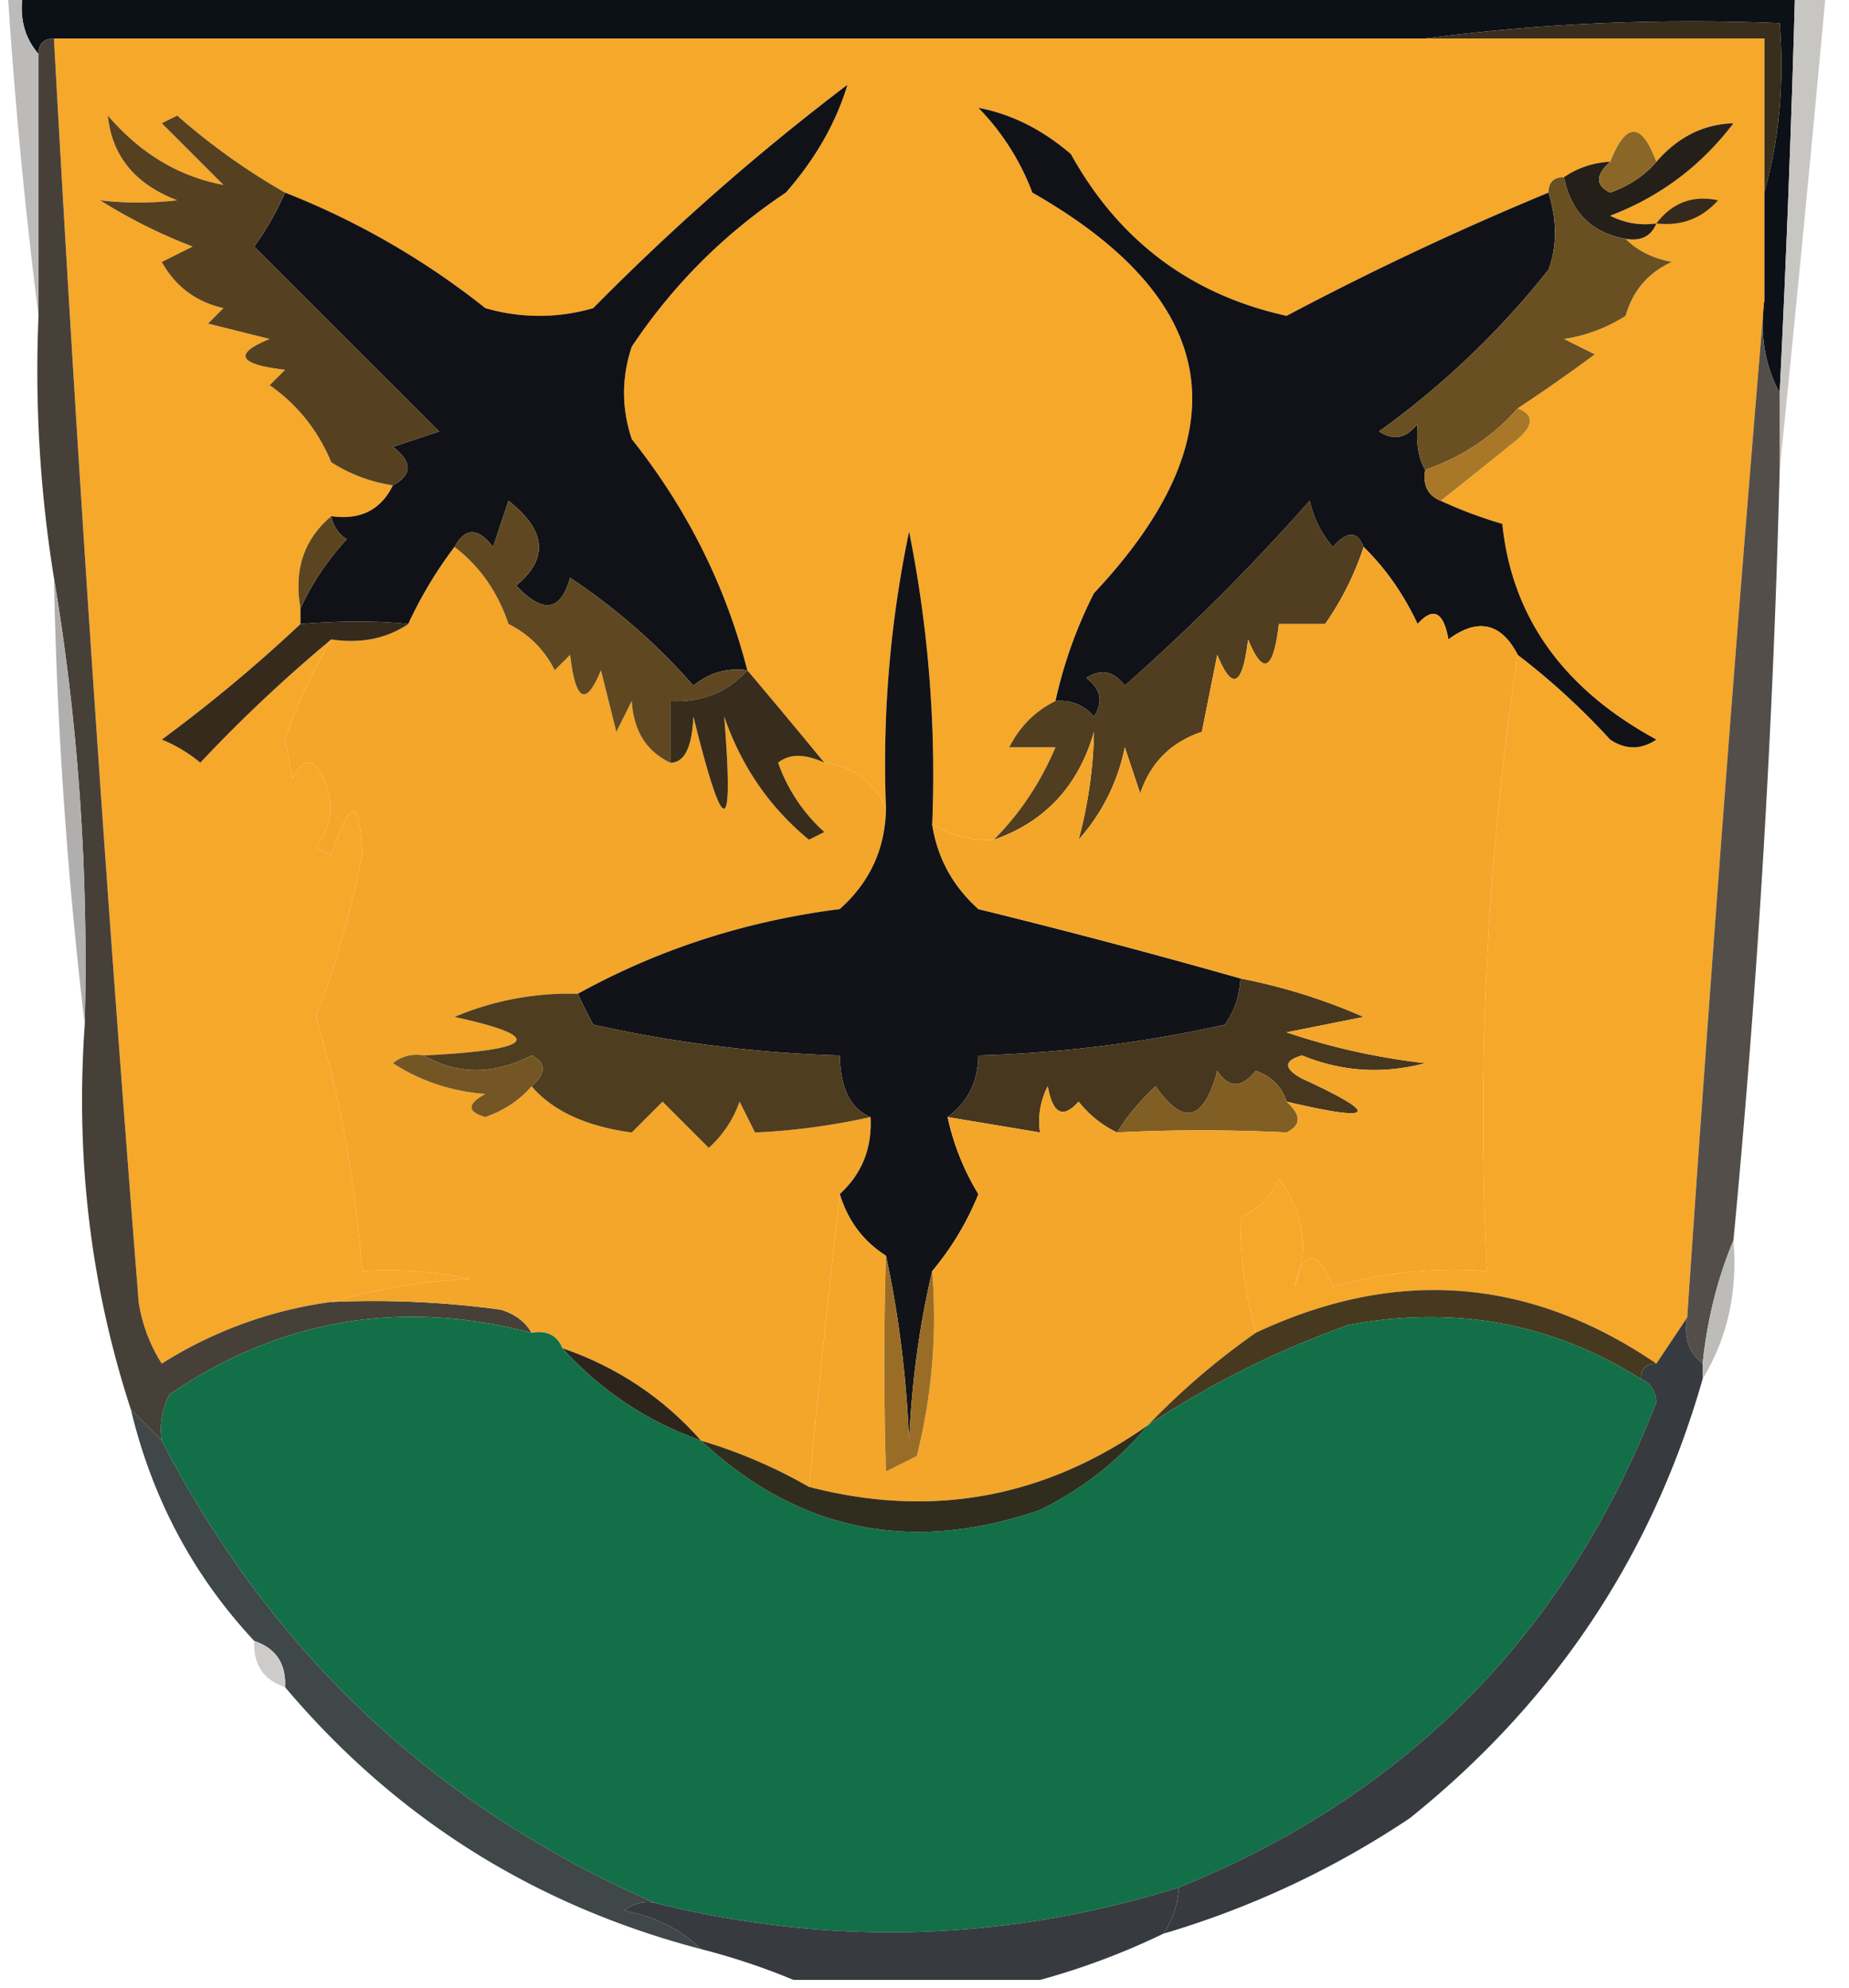 <svg xmlns="http://www.w3.org/2000/svg" width="120" height="129" style="shape-rendering:geometricPrecision;text-rendering:geometricPrecision;image-rendering:optimizeQuality;fill-rule:evenodd;clip-rule:evenodd"><path style="opacity:1" fill="#0c1017" d="M1.5-.5h115c-.238 8.671-.572 17.338-1 26-.961-1.765-1.295-3.765-1-6v-7c.982-3.462 1.315-7.129 1-11-7.852-.325-15.518.008-23 1h-89c-.667 0-1 .333-1 1-.934-1.068-1.268-2.401-1-4z"/><path style="opacity:1" fill="#392e1c" d="M92.5 2.5c7.482-.992 15.148-1.325 23-1 .315 3.871-.018 7.538-1 11v-10h-22z"/><path style="opacity:1" fill="#f6a82b" d="M3.5 2.5h111v17a4052.776 4052.776 0 0 0-5 66l-2 3c-8.238-5.611-16.905-6.278-26-2a27.133 27.133 0 0 1-1-7.5c1.167-.5 2-1.333 2.5-2.5 1.655 2.247 1.988 4.58 1 7 .626-2.491 1.46-2.491 2.5 0a28.818 28.818 0 0 1 10-1c-.648-13.709.019-27.042 2-40a46.117 46.117 0 0 1 6 5.5c1 .667 2 .667 3 0-6.049-3.285-9.382-7.951-10-14-1.4-.41-2.734-.91-4-1.5 1.623-1.28 3.29-2.613 5-4 1.05-.929 1.05-1.595 0-2a112.52 112.52 0 0 0 5-3.5l-2-1a10.255 10.255 0 0 0 4-1.5c.468-1.634 1.468-2.8 3-3.5-1.237-.232-2.237-.732-3-1.5.992.172 1.658-.162 2-1a4.932 4.932 0 0 1-3-.5c3.232-1.23 5.899-3.23 8-6-1.935.058-3.602.891-5 2.5-.972-2.598-1.972-2.598-3 0a5.728 5.728 0 0 0-3 1c-.667 0-1 .333-1 1a197.845 197.845 0 0 0-17 8c-6.21-1.37-10.877-4.87-14-10.5-1.869-1.602-3.869-2.602-6-3a15.83 15.83 0 0 1 3.5 5.5c12.339 7.04 13.672 15.706 4 26a29.296 29.296 0 0 0-2.5 7c-1.312.645-2.312 1.645-3 3h3c-.967 2.29-2.3 4.29-4 6-1.459.067-2.792-.266-4-1a79.942 79.942 0 0 0-1.5-19 73.613 73.613 0 0 0-1.5 18c-.736-1.73-2.07-2.73-4-3a579.993 579.993 0 0 0-5-6c-1.405-5.477-3.905-10.477-7.5-15-.667-2-.667-4 0-6 2.667-4 6-7.333 10-10 1.92-2.191 3.253-4.524 4-7A153.238 153.238 0 0 0 38.5 20a12.5 12.5 0 0 1-7 0 50.594 50.594 0 0 0-13-7.5 42.235 42.235 0 0 1-7-5l-1 .5 4 4c-2.892-.541-5.392-2.041-7.5-4.5.26 2.617 1.76 4.45 4.5 5.5a21.405 21.405 0 0 1-5 0 34.07 34.07 0 0 0 6 3l-2 1c.876 1.585 2.21 2.585 4 3l-1 1 4 1c-2.378.974-2.044 1.641 1 2l-1 1c1.803 1.262 3.136 2.929 4 5a10.123 10.123 0 0 0 4 1.5c-.787 1.604-2.12 2.27-4 2-1.78 1.49-2.447 3.49-2 6v1a98.343 98.343 0 0 1-9 7.5c.916.374 1.75.874 2.5 1.5a95.27 95.27 0 0 1 8.5-8 35.815 35.815 0 0 0-3 6.5l.5 2.5c.667-1.333 1.333-1.333 2 0 .72 1.612.554 3.112-.5 4.5l1 .5c1.23-3.786 1.896-3.786 2 0a63.307 63.307 0 0 1-3 10.5c1.606 5.314 2.606 10.814 3 16.5 2.357-.163 4.69.003 7 .5-3.195.18-6.195.68-9 1.5a27.414 27.414 0 0 0-11 4 10.254 10.254 0 0 1-1.5-4 3381.394 3381.394 0 0 1-5.5-82z"/><path style="opacity:1" fill="#bdbbb9" d="M.5-.5h1c-.268 1.599.066 2.932 1 4v17a341.2 341.2 0 0 1-2-21z"/><path style="opacity:1" fill="#c8c6c3" d="M116.5-.5h2a3201.603 3201.603 0 0 1-3 31v-5c.428-8.662.762-17.329 1-26z"/><path style="opacity:1" fill="#474038" d="M3.5 2.5a3381.394 3381.394 0 0 0 5.5 82 10.254 10.254 0 0 0 1.5 4 27.414 27.414 0 0 1 11-4 60.94 60.94 0 0 1 11 .5c.916.278 1.583.778 2 1.5-8.508-2.216-16.341-.883-23.5 4a4.932 4.932 0 0 0-.5 3l-2-2c-2.612-7.995-3.612-16.328-3-25 .25-9.88-.417-19.546-2-29a84.112 84.112 0 0 1-1-17v-17c0-.667.333-1 1-1z"/><path style="opacity:1" fill="#251f1a" d="M107.5 14.5c-.342.838-1.008 1.172-2 1-2.21-.394-3.543-1.727-4-4a5.728 5.728 0 0 1 3-1c-.963.864-.963 1.53 0 2 1.239-.442 2.239-1.11 3-2 1.398-1.609 3.065-2.442 5-2.5-2.101 2.77-4.768 4.77-8 6 .948.483 1.948.65 3 .5z"/><path style="opacity:1" fill="#8a6627" d="M107.5 10.5c-.761.89-1.761 1.558-3 2-.963-.47-.963-1.136 0-2 1.028-2.598 2.028-2.598 3 0z"/><path style="opacity:1" fill="#33291c" d="M107.5 14.5c1.027-1.348 2.36-1.848 4-1.5-1.063 1.188-2.397 1.688-4 1.5z"/><path style="opacity:1" fill="#111218" d="M100.5 12.5c.552 1.83.552 3.497 0 5a54.857 54.857 0 0 1-11 10.5c.95.617 1.782.45 2.5-.5-.109 1.269.058 2.269.5 3-.172.992.162 1.658 1 2 1.266.59 2.6 1.09 4 1.5.618 6.049 3.951 10.715 10 14-1 .667-2 .667-3 0a46.117 46.117 0 0 0-6-5.5c-1.085-2.082-2.585-2.416-4.5-1-.317-1.8-.984-2.134-2-1-.902-1.93-2.069-3.597-3.5-5-.405-1.05-1.071-1.05-2 0a6.807 6.807 0 0 1-1.5-3c-3.72 4.21-7.72 8.21-12 12-.718-.95-1.55-1.117-2.5-.5.95.718 1.117 1.55.5 2.5-.67-.752-1.504-1.086-2.5-1a29.296 29.296 0 0 1 2.5-7c9.672-10.294 8.339-18.96-4-26A15.83 15.83 0 0 0 63.5 7c2.131.398 4.131 1.398 6 3 3.123 5.63 7.79 9.13 14 10.5a197.845 197.845 0 0 1 17-8z"/><path style="opacity:1" fill="#101218" d="M48.5 43.5c-1.322-.17-2.489.163-3.5 1a39.788 39.788 0 0 0-8-7c-.604 2.186-1.77 2.352-3.5.5 2.122-1.739 1.955-3.572-.5-5.5l-1 3c-.977-1.274-1.81-1.274-2.5 0a27.185 27.185 0 0 0-3 5c-2.023-.215-4.356-.215-7 0v-1c.719-1.591 1.719-3.091 3-4.5-.556-.383-.89-.883-1-1.5 1.88.27 3.213-.396 4-2 1.274-.69 1.274-1.523 0-2.5l3-1-12-12a18.492 18.492 0 0 0 2-3.5 50.594 50.594 0 0 1 13 7.5 12.5 12.5 0 0 0 7 0A153.238 153.238 0 0 1 55 5.5c-.747 2.476-2.08 4.809-4 7-4 2.667-7.333 6-10 10-.667 2-.667 4 0 6 3.595 4.523 6.095 9.523 7.5 15z"/><path style="opacity:1" fill="#554120" d="M18.5 12.5a18.492 18.492 0 0 1-2 3.5l12 12-3 1c1.274.977 1.274 1.81 0 2.5a10.123 10.123 0 0 1-4-1.5c-.864-2.071-2.197-3.738-4-5l1-1c-3.044-.359-3.378-1.026-1-2l-4-1 1-1c-1.79-.415-3.124-1.415-4-3l2-1a34.07 34.07 0 0 1-6-3c1.626.195 3.293.195 5 0-2.74-1.05-4.24-2.883-4.5-5.5 2.108 2.459 4.608 3.959 7.5 4.5l-4-4 1-.5a42.235 42.235 0 0 0 7 5z"/><path style="opacity:1" fill="#694f22" d="M101.5 11.5c.457 2.273 1.79 3.606 4 4 .763.768 1.763 1.268 3 1.5-1.532.7-2.532 1.866-3 3.5a10.255 10.255 0 0 1-4 1.5l2 1a112.52 112.52 0 0 1-5 3.5c-1.552 1.792-3.552 3.125-6 4-.442-.731-.609-1.731-.5-3-.718.95-1.55 1.117-2.5.5a54.857 54.857 0 0 0 11-10.5c.552-1.503.552-3.17 0-5 0-.667.333-1 1-1z"/><path style="opacity:1" fill="#a87727" d="M98.5 26.5c1.05.405 1.05 1.071 0 2a455.195 455.195 0 0 1-5 4c-.838-.342-1.172-1.008-1-2 2.448-.875 4.448-2.208 6-4z"/><path style="opacity:1" fill="#5b4520" d="M21.5 33.5c.11.617.444 1.117 1 1.5-1.281 1.409-2.281 2.909-3 4.5-.447-2.51.22-4.51 2-6z"/><path style="opacity:1" fill="#f3a62a" d="M29.5 35.5c1.636 1.249 2.803 2.916 3.5 5a6.541 6.541 0 0 1 3 3l1-1c.359 3.044 1.026 3.378 2 1l1 4 1-2c.122 1.937.955 3.27 2.5 4 .917.006 1.417-.994 1.5-3 1.972 7.98 2.64 7.98 2 0 1.106 3.226 2.94 5.893 5.5 8l1-.5a10.937 10.937 0 0 1-3-4.5c.733-.587 1.733-.587 3 0 1.93.27 3.264 1.27 4 3-.05 2.6-1.05 4.766-3 6.5-6.115.782-11.782 2.615-17 5.5-2.77-.08-5.437.42-8 1.5 5.964 1.302 5.297 2.136-2 2.5a2.428 2.428 0 0 0-2 .5c1.785 1.163 3.785 1.83 6 2-1.196.654-1.196 1.154 0 1.5 1.239-.442 2.239-1.11 3-2 1.38 1.607 3.546 2.607 6.5 3l2-2 3 3a7.291 7.291 0 0 0 2-3l1 2a43.295 43.295 0 0 0 7.5-1c.108 2.014-.558 3.68-2 5-.703 6.233-1.37 12.566-2 19a32.897 32.897 0 0 0-7-3c-2.45-2.777-5.45-4.777-9-6-.342-.838-1.008-1.172-2-1-.417-.722-1.084-1.222-2-1.5a60.94 60.94 0 0 0-11-.5c2.805-.82 5.805-1.32 9-1.5a24.939 24.939 0 0 0-7-.5c-.394-5.686-1.394-11.186-3-16.5a63.307 63.307 0 0 0 3-10.5c-.104-3.786-.77-3.786-2 0l-1-.5c1.054-1.388 1.22-2.888.5-4.5-.667-1.333-1.333-1.333-2 0l-.5-2.5a35.815 35.815 0 0 1 3-6.5c1.915.285 3.581-.049 5-1a27.185 27.185 0 0 1 3-5z"/><path style="opacity:1" fill="#362a1c" d="M26.5 40.5c-1.419.951-3.085 1.285-5 1a95.27 95.27 0 0 0-8.5 8 9.468 9.468 0 0 0-2.5-1.5 98.343 98.343 0 0 0 9-7.5c2.644-.215 4.977-.215 7 0z"/><path style="opacity:1" fill="#5f4821" d="M48.5 43.5c-1.28 1.431-2.947 2.098-5 2v4c-1.545-.73-2.378-2.063-2.5-4l-1 2-1-4c-.974 2.378-1.641 2.044-2-1l-1 1a6.541 6.541 0 0 0-3-3c-.697-2.084-1.864-3.751-3.5-5 .69-1.274 1.523-1.274 2.5 0l1-3c2.455 1.928 2.622 3.761.5 5.5 1.73 1.852 2.896 1.686 3.5-.5a39.788 39.788 0 0 1 8 7c1.011-.837 2.178-1.17 3.5-1z"/><path style="opacity:1" fill="#382c1c" d="M48.5 43.5c1.656 1.96 3.323 3.96 5 6-1.267-.587-2.267-.587-3 0a10.937 10.937 0 0 0 3 4.5l-1 .5c-2.56-2.107-4.394-4.774-5.5-8 .64 7.98-.028 7.98-2 0-.083 2.006-.583 3.006-1.5 3v-4c2.053.098 3.72-.569 5-2z"/><path style="opacity:1" fill="#513d1f" d="M88.5 35.5a19.16 19.16 0 0 1-2.5 5h-3c-.359 3.044-1.025 3.378-2 1-.359 3.044-1.025 3.378-2 1l-1 5c-2 .667-3.333 2-4 4l-1-3a12.8 12.8 0 0 1-3 6 28.885 28.885 0 0 0 1-7c-1.012 3.508-3.178 5.842-6.5 7 1.7-1.71 3.033-3.71 4-6h-3c.688-1.355 1.688-2.355 3-3 .996-.086 1.83.248 2.5 1 .617-.95.45-1.782-.5-2.5.95-.617 1.782-.45 2.5.5 4.28-3.79 8.28-7.79 12-12a6.807 6.807 0 0 0 1.5 3c.929-1.05 1.595-1.05 2 0z"/><path style="opacity:1" fill="#534e49" d="M114.5 19.5c-.295 2.235.039 4.235 1 6v5a719.756 719.756 0 0 1-3 50c-1.031 2.46-1.698 5.127-2 8-.904-.709-1.237-1.709-1-3 1.498-22.16 3.165-44.16 5-66z"/><path style="opacity:1" fill="#b1afae" d="M3.5 37.5c1.583 9.454 2.25 19.12 2 29a297.986 297.986 0 0 1-2-29z"/><path style="opacity:1" fill="#111318" d="M60.5 53.5c.34 2.179 1.34 4.012 3 5.5a485.823 485.823 0 0 1 17 4.5 5.576 5.576 0 0 1-1 3 84.28 84.28 0 0 1-16 2c-.027 1.7-.694 3.033-2 4a16.066 16.066 0 0 0 2 5 18.659 18.659 0 0 1-3 5c-.823 3.477-1.323 7.144-1.5 11-.176-4.188-.676-8.188-1.5-12-1.474-.936-2.474-2.27-3-4 1.442-1.32 2.108-2.986 2-5-1.295-.53-1.962-1.864-2-4a84.28 84.28 0 0 1-16-2 44.358 44.358 0 0 1-1-2c5.218-2.885 10.885-4.718 17-5.5 1.95-1.734 2.95-3.9 3-6.5a73.613 73.613 0 0 1 1.5-18 79.942 79.942 0 0 1 1.5 19z"/><path style="opacity:1" fill="#4f3d1f" d="M37.5 64.5c.304.65.637 1.317 1 2a84.28 84.28 0 0 0 16 2c.038 2.136.705 3.47 2 4-2.534.56-5.034.894-7.5 1l-1-2a7.291 7.291 0 0 1-2 3l-3-3-2 2c-2.954-.393-5.12-1.393-6.5-3 .963-.864.963-1.53 0-2-2.472 1.266-4.806 1.266-7 0 7.297-.364 7.964-1.198 2-2.5a18.982 18.982 0 0 1 8-1.5z"/><path style="opacity:1" fill="#47371f" d="M80.5 63.5a37.944 37.944 0 0 1 8 2.5l-5 1a43.094 43.094 0 0 0 9 2c-2.73.728-5.397.562-8-.5-1.196.346-1.196.846 0 1.5 5.142 2.365 4.808 2.865-1 1.5-.311-.978-.978-1.644-2-2-.925 1.14-1.759 1.14-2.5 0-.87 3.263-2.203 3.596-4 1-1.041.971-1.874 1.971-2.5 3-.958-.453-1.792-1.12-2.5-2-1.016 1.134-1.683.8-2-1a4.932 4.932 0 0 0-.5 3l-6-1c1.306-.967 1.973-2.3 2-4a84.28 84.28 0 0 0 16-2 5.576 5.576 0 0 0 1-3z"/><path style="opacity:1" fill="#745624" d="M27.5 68.5c2.194 1.266 4.528 1.266 7 0 .963.47.963 1.136 0 2-.761.89-1.761 1.558-3 2-1.196-.346-1.196-.846 0-1.5-2.215-.17-4.215-.837-6-2a2.428 2.428 0 0 1 2-.5z"/><path style="opacity:1" fill="#805e24" d="M83.5 71.5c.963.864.963 1.53 0 2a109.447 109.447 0 0 0-11 0c.626-1.029 1.459-2.029 2.5-3 1.797 2.596 3.13 2.263 4-1 .741 1.14 1.575 1.14 2.5 0 1.022.356 1.689 1.022 2 2z"/><path style="opacity:1" fill="#f3a62a" d="M88.5 35.5c1.431 1.403 2.598 3.07 3.5 5 1.016-1.134 1.683-.8 2 1 1.915-1.416 3.415-1.082 4.5 1-1.981 12.958-2.648 26.291-2 40a28.818 28.818 0 0 0-10 1c-1.04-2.491-1.874-2.491-2.5 0 .988-2.42.655-4.753-1-7-.5 1.167-1.333 2-2.5 2.5a27.133 27.133 0 0 0 1 7.5 47.178 47.178 0 0 0-7 6c-6.718 4.732-14.052 6.065-22 4 .63-6.434 1.297-12.767 2-19 .526 1.73 1.526 3.064 3 4a230.989 230.989 0 0 0 0 14l2-1a36.874 36.874 0 0 0 1-12 18.659 18.659 0 0 0 3-5 16.066 16.066 0 0 1-2-5l6 1a4.932 4.932 0 0 1 .5-3c.317 1.8.984 2.134 2 1 .708.88 1.542 1.547 2.5 2 3.517-.184 7.184-.184 11 0 .963-.47.963-1.136 0-2 5.808 1.365 6.142.865 1-1.5-1.196-.654-1.196-1.154 0-1.5 2.603 1.062 5.27 1.228 8 .5a43.094 43.094 0 0 1-9-2l5-1a37.944 37.944 0 0 0-8-2.5 485.823 485.823 0 0 0-17-4.5c-1.66-1.488-2.66-3.321-3-5.5 1.208.734 2.541 1.067 4 1 3.322-1.158 5.488-3.492 6.5-7a28.885 28.885 0 0 1-1 7 12.8 12.8 0 0 0 3-6l1 3c.667-2 2-3.333 4-4l1-5c.975 2.378 1.641 2.044 2-1 .975 2.378 1.641 2.044 2-1h3a19.16 19.16 0 0 0 2.5-5z"/><path style="opacity:1" fill="#bebcb8" d="M112.5 80.5c.285 3.33-.382 6.33-2 9v-1c.302-2.873.969-5.54 2-8z"/><path style="opacity:1" fill="#47391f" d="M107.5 88.5c-.667 0-1 .333-1 1-5.786-3.64-12.12-4.806-19-3.5-4.665 1.666-8.999 3.833-13 6.5a47.178 47.178 0 0 1 7-6c9.095-4.278 17.762-3.611 26 2z"/><path style="opacity:1" fill="#126f48" d="M34.5 86.5c.992-.172 1.658.162 2 1 2.475 2.741 5.475 4.741 9 6 6.304 5.88 13.638 7.38 22 4.5 2.766-1.371 5.1-3.204 7-5.5 4.001-2.667 8.335-4.834 13-6.5 6.88-1.306 13.214-.14 19 3.5.597.235.93.735 1 1.5-5.84 15.006-16.173 25.506-31 31.5-11.243 3.506-22.577 3.839-34 1-14.195-6.194-24.862-16.194-32-30a4.932 4.932 0 0 1 .5-3c7.159-4.883 14.992-6.216 23.5-4z"/><path style="opacity:1" fill="#9a6d26" d="M57.5 81.5c.824 3.812 1.324 7.812 1.5 12 .177-3.856.677-7.523 1.5-11a36.874 36.874 0 0 1-1 12l-2 1a230.989 230.989 0 0 1 0-14z"/><path style="opacity:1" fill="#2d251b" d="M36.5 87.5c3.55 1.223 6.55 3.223 9 6-3.525-1.259-6.525-3.259-9-6z"/><path style="opacity:1" fill="#312d1e" d="M74.5 92.5c-1.9 2.296-4.234 4.129-7 5.5-8.362 2.88-15.696 1.38-22-4.5a32.897 32.897 0 0 1 7 3c7.948 2.065 15.282.732 22-4z"/><path style="opacity:1" fill="#404749" d="m8.5 91.5 2 2c7.138 13.806 17.805 23.806 32 30a2.429 2.429 0 0 0-2 .5c1.991.374 3.658 1.207 5 2.5-10.824-2.834-19.824-8.5-27-17 .073-1.527-.594-2.527-2-3-3.955-4.24-6.622-9.24-8-15z"/><path style="opacity:1" fill="#cdccca" d="M16.5 106.5c1.406.473 2.073 1.473 2 3-1.406-.473-2.073-1.473-2-3z"/><path style="opacity:1" fill="#373b3f" d="M109.5 85.5c-.237 1.291.096 2.291 1 3v1c-3.267 11.454-9.601 20.954-19 28.5a58.415 58.415 0 0 1-16 7.5 5.728 5.728 0 0 0 1-3c14.827-5.994 25.16-16.494 31-31.5-.07-.765-.403-1.265-1-1.5 0-.667.333-1 1-1l2-3z"/><path style="opacity:1" fill="#373b3f" d="M76.5 122.5a5.728 5.728 0 0 1-1 3 46.712 46.712 0 0 1-8 3h-16a43.788 43.788 0 0 0-6-2c-1.342-1.293-3.009-2.126-5-2.5a2.429 2.429 0 0 1 2-.5c11.423 2.839 22.757 2.506 34-1z"/></svg>